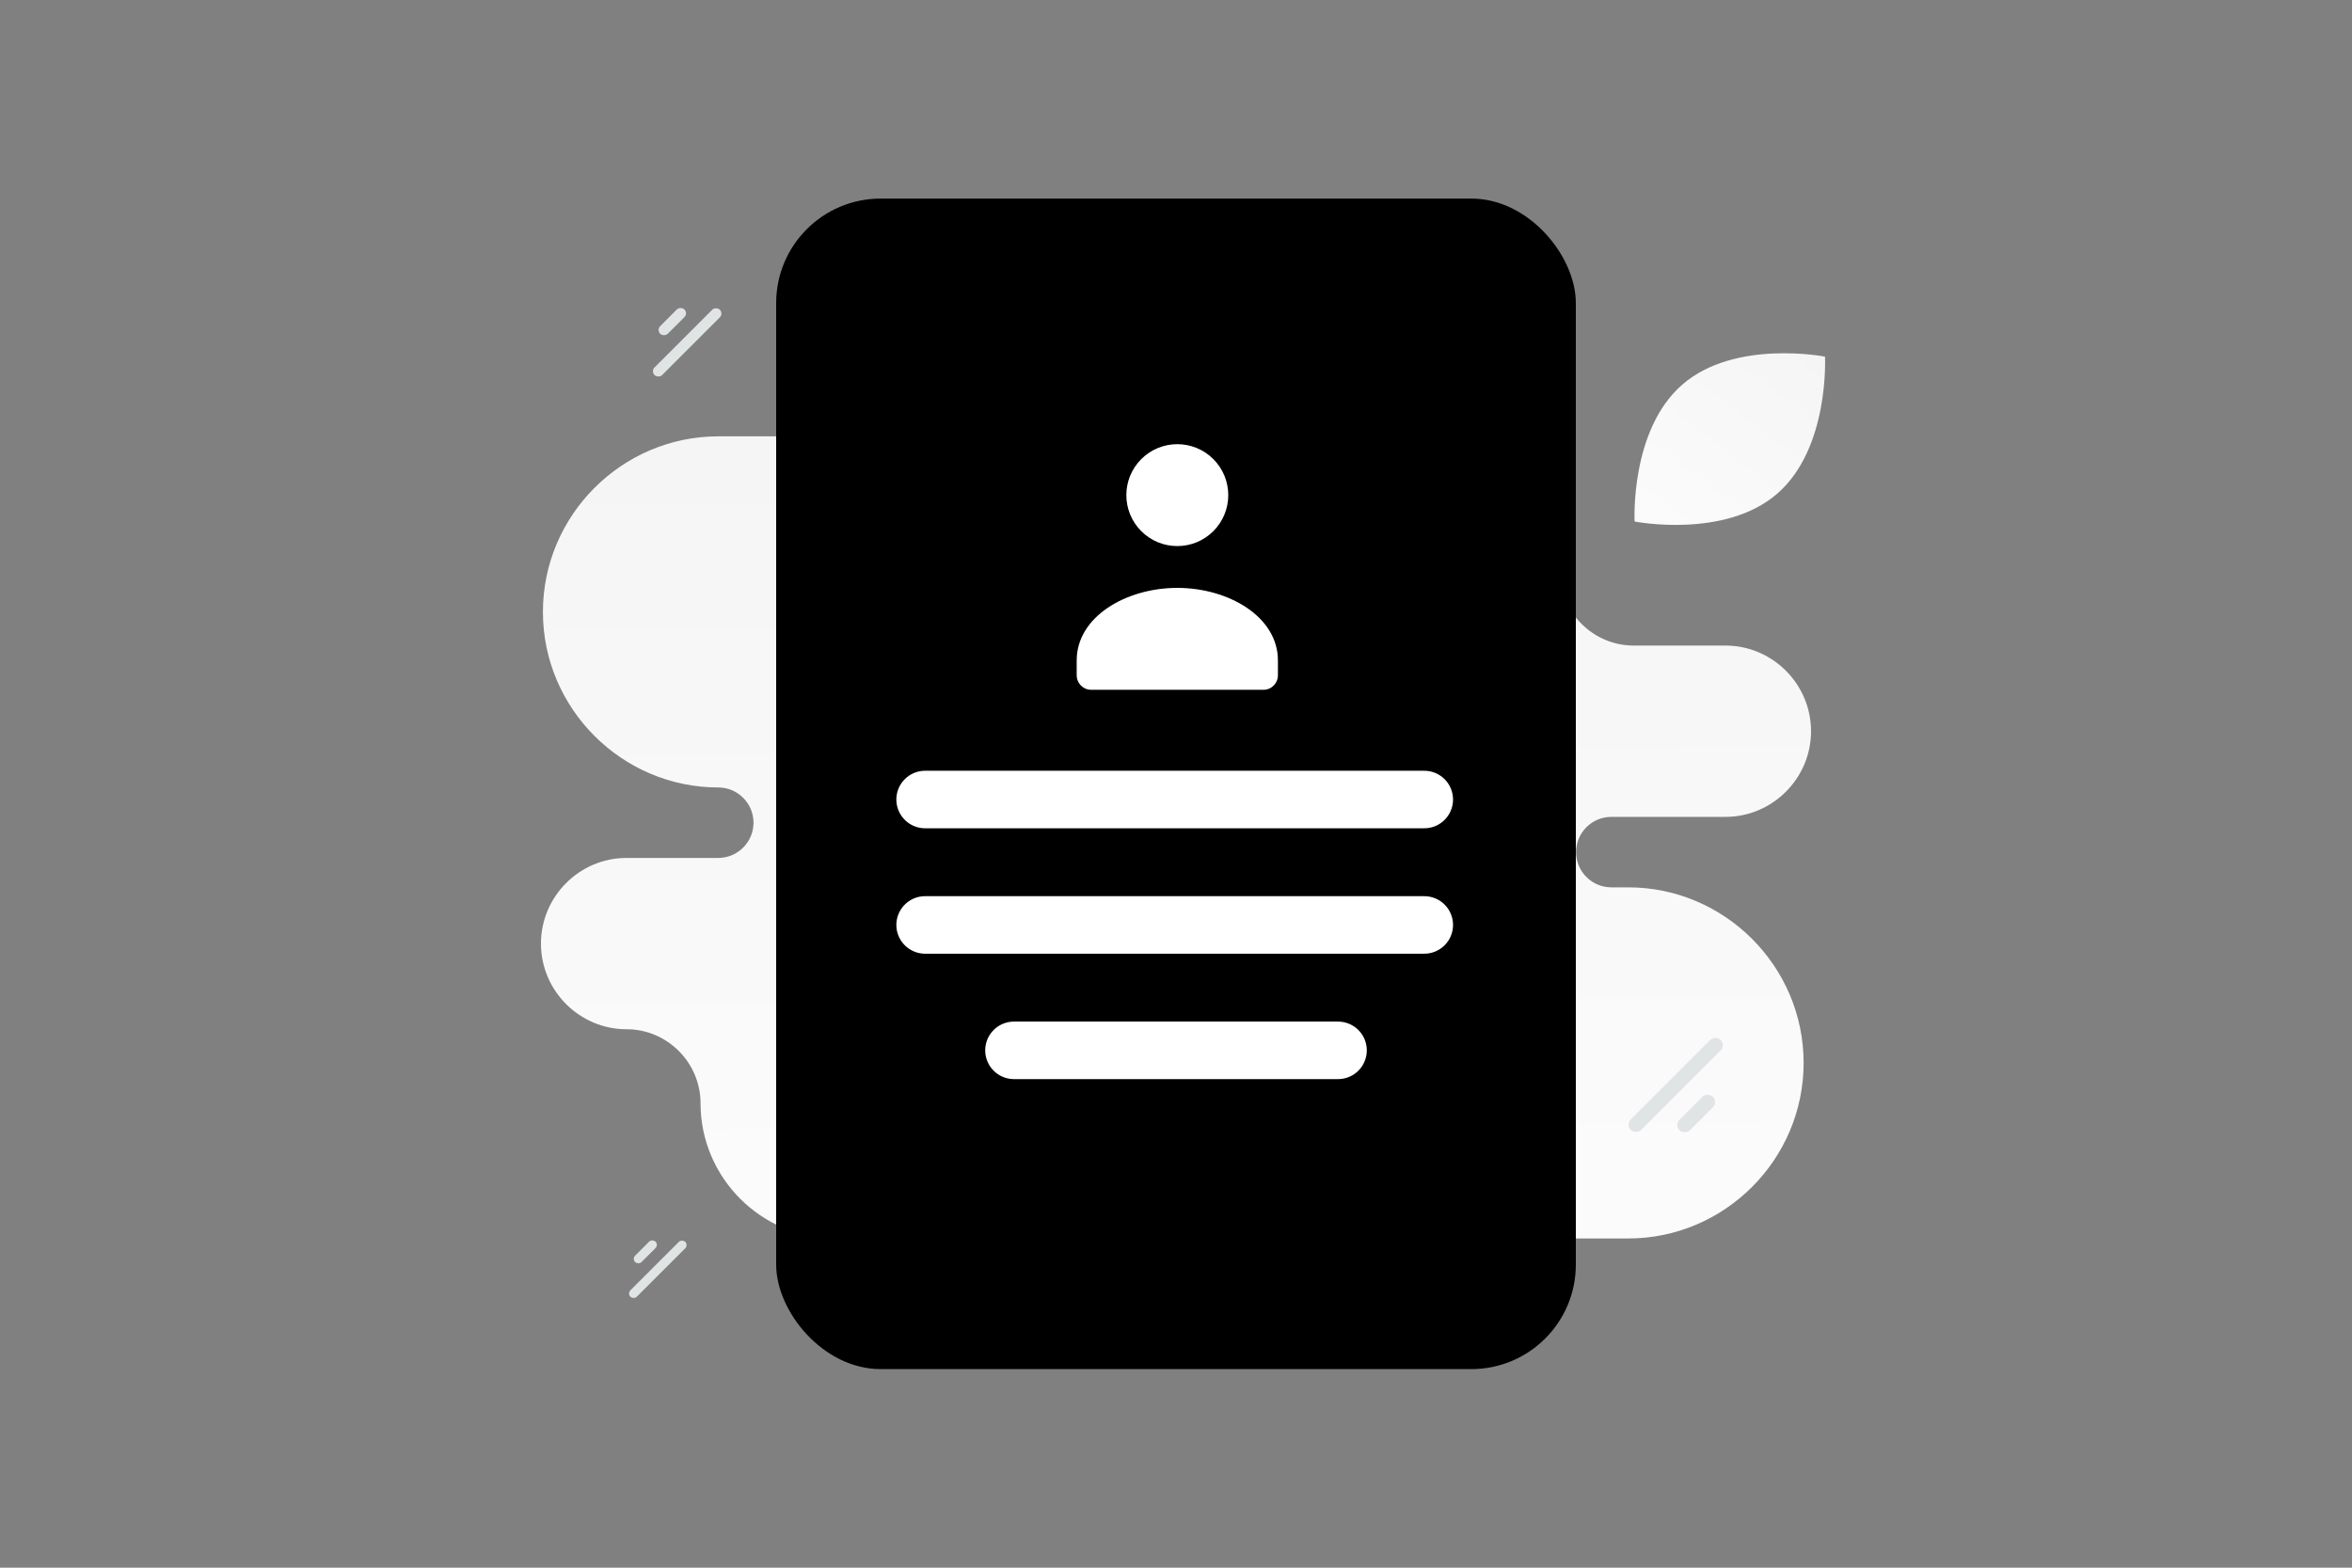 <svg width="900" height="600" viewBox="0 0 900 600" fill="none" xmlns="http://www.w3.org/2000/svg"><rect x="0" y="0" width="900" height="600" fill="#808080" stroke="none"/><path fill="transparent" d="M0 0h900v600H0z"/><path fill-rule="evenodd" clip-rule="evenodd" d="M274.866 167c-36.917 0-67.117 30.234-67.117 67.192 0 36.958 30.2 67.192 67.117 67.192 7.406 0 13.471 6.072 13.471 13.486 0 7.414-6.065 13.486-13.471 13.486h-35.12c-18.009 0-32.746 14.754-32.746 32.783 0 18.029 14.737 32.783 32.746 32.783 15.575 0 28.32 12.759 28.32 28.352 0 28.449 23.251 51.726 51.669 51.726h303.31c36.917 0 67.117-30.234 67.117-67.192 0-36.958-30.2-67.192-67.117-67.192h-6.492c-7.406 0-13.471-6.064-13.471-13.486 0-7.414 6.057-13.486 13.471-13.486h43.701c18.009 0 32.746-14.754 32.746-32.783 0-18.007-14.699-32.745-32.679-32.783h-35.164c-15.576 0-28.321-12.759-28.321-28.352 0-28.449-23.251-51.726-51.668-51.726H274.866z" fill="url(#a)"/><rect x="297" y="76" width="306" height="448" rx="40" fill="#000"/><path d="M354 306h191m-191 48h191m-157 48h124" stroke="#fff" stroke-width="22.017" stroke-linecap="round" stroke-linejoin="round"/><path fill-rule="evenodd" clip-rule="evenodd" d="M412 252.87v5.565c0 3.072 2.464 5.565 5.5 5.565h66c3.036 0 5.5-2.493 5.5-5.565v-5.654c0-16.84-19.019-27.781-38.5-27.781S412 235.946 412 252.781m24.711-77.07c-7.615 7.616-7.615 19.962 0 27.578 7.616 7.615 19.962 7.615 27.578 0 7.615-7.616 7.615-19.962 0-27.578-7.616-7.615-19.962-7.615-27.578 0z" fill="#fff"/><rect x="263.437" y="476.527" width="29.686" height="3.459" rx="1.729" transform="rotate(135 263.437 476.527)" fill="#E1E4E5"/><rect x="252.055" y="476.446" width="11.022" height="3.459" rx="1.729" transform="rotate(135 252.055 476.446)" fill="#E1E4E5"/><rect x="276.904" y="120.008" width="35.344" height="4.118" rx="2.059" transform="rotate(135 276.904 120.008)" fill="#E1E4E5"/><rect x="263.353" y="119.912" width="13.123" height="4.118" rx="2.059" transform="rotate(135 263.353 119.912)" fill="#E1E4E5"/><rect x="622" y="430.426" width="48.685" height="5.672" rx="2.836" transform="rotate(-45 622 430.426)" fill="#E1E4E5"/><rect x="640.666" y="430.559" width="18.077" height="5.672" rx="2.836" transform="rotate(-45 640.666 430.559)" fill="#E1E4E5"/><path d="M680.043 188.958c-20.113 17.427-54.556 10.642-54.556 10.642s-1.813-35.037 18.315-52.451c20.113-17.427 54.54-10.655 54.54-10.655s1.813 35.038-18.299 52.464z" fill="url(#b)"/><defs><linearGradient id="a" x1="460.362" y1="646.122" x2="454.382" y2="-167.03" gradientUnits="userSpaceOnUse"><stop stop-color="#fff"/><stop offset="1" stop-color="#EEE"/></linearGradient><linearGradient id="b" x1="600.672" y1="247.627" x2="752.013" y2="47.748" gradientUnits="userSpaceOnUse"><stop stop-color="#fff"/><stop offset="1" stop-color="#EEE"/></linearGradient></defs></svg>